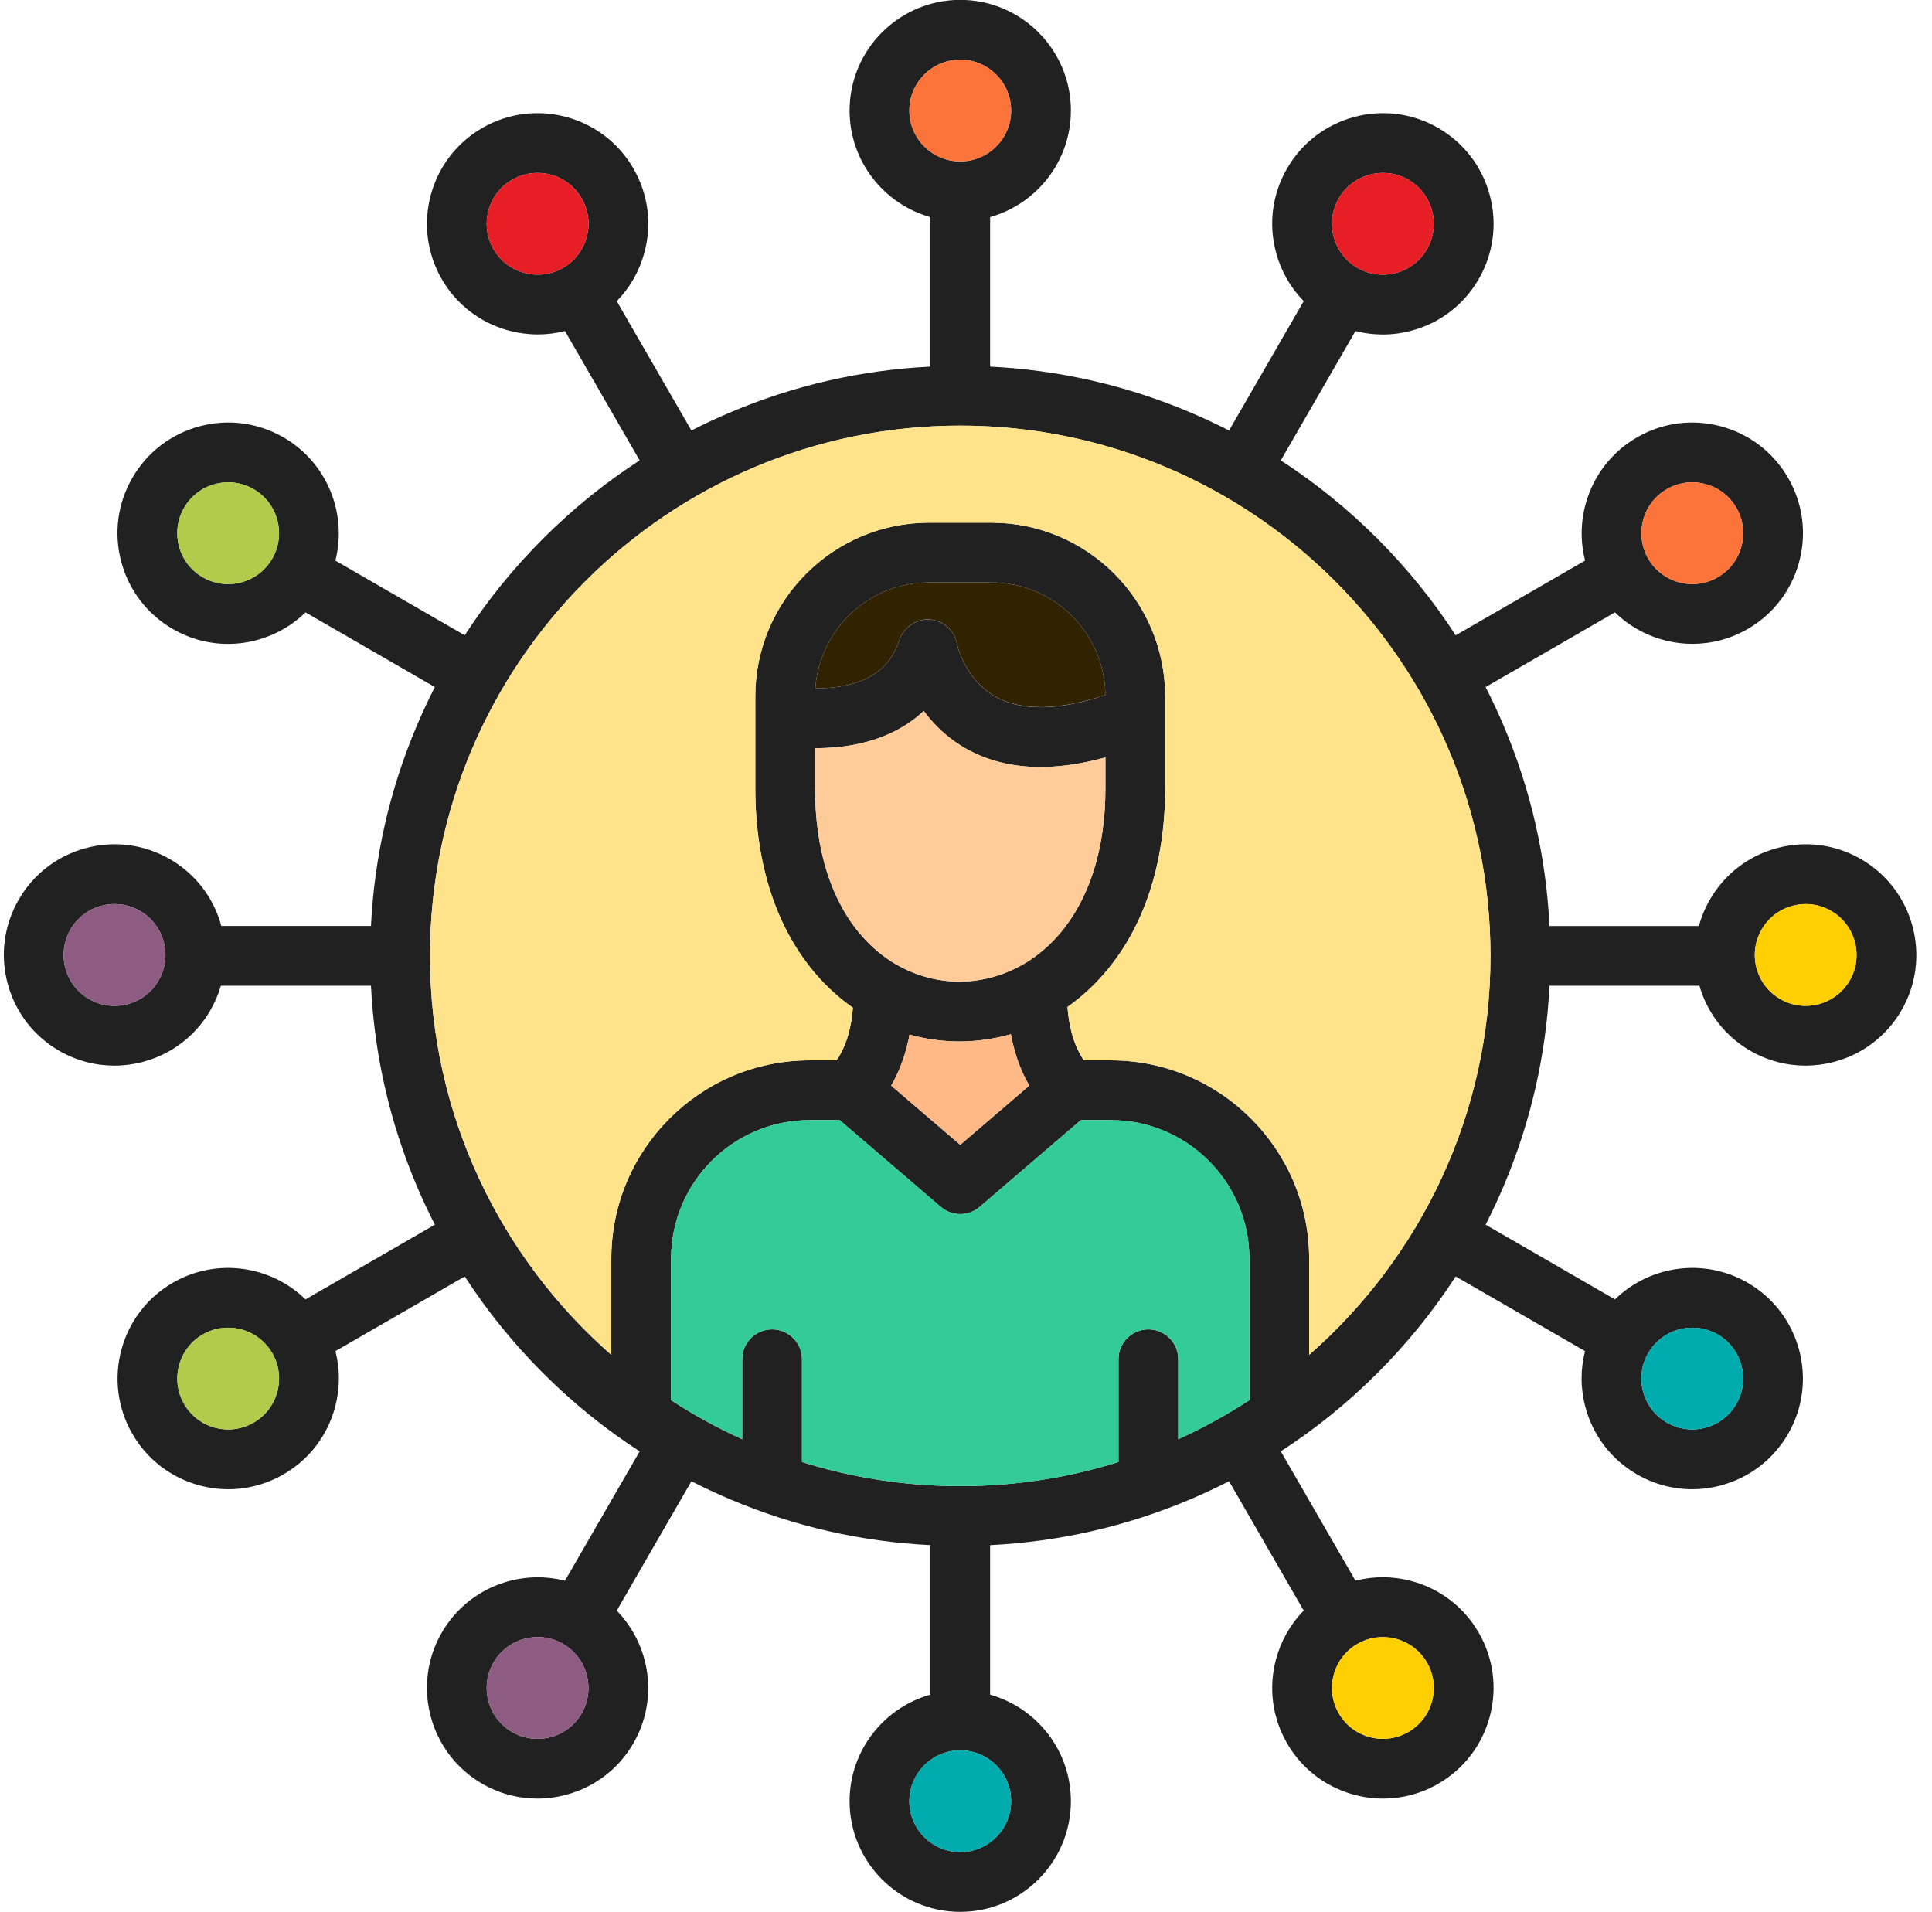 <?xml version="1.0" encoding="UTF-8"?>
<!DOCTYPE svg PUBLIC '-//W3C//DTD SVG 1.0//EN'
          'http://www.w3.org/TR/2001/REC-SVG-20010904/DTD/svg10.dtd'>
<svg height="368.5" preserveAspectRatio="xMidYMid meet" version="1.0" viewBox="61.2 62.5 372.4 368.5" width="372.4" xmlns="http://www.w3.org/2000/svg" xmlns:xlink="http://www.w3.org/1999/xlink" zoomAndPan="magnify"
><g
  ><g
    ><path clip-rule="evenodd" d="M387.431,186.596c-5.512,0-10.916-2.136-14.942-6.067 l-24.934,14.396c1.261,2.464,2.435,4.98,3.52,7.545c5.187,12.264,8.138,25.192,8.797,38.509h28.791 c0.479-1.755,1.189-3.46,2.123-5.078c2.848-4.934,7.447-8.463,12.95-9.938c5.504-1.474,11.251-0.717,16.185,2.131 c10.185,5.88,13.686,18.95,7.806,29.134c-3.946,6.835-11.131,10.66-18.507,10.66c-3.616,0-7.277-0.919-10.628-2.853 c-4.81-2.776-8.284-7.217-9.821-12.537h-28.899c-0.659,13.317-3.61,26.246-8.797,38.509c-1.085,2.566-2.259,5.082-3.52,7.546 l24.934,14.396c6.668-6.51,17.113-8.097,25.57-3.214c10.185,5.88,13.687,18.95,7.807,29.135l-4.989-2.88l4.989,2.88 c-2.849,4.934-7.448,8.463-12.951,9.937c-1.837,0.492-3.702,0.736-5.555,0.736c-3.696,0-7.343-0.97-10.629-2.867 c-4.934-2.848-8.463-7.448-9.937-12.95c-0.964-3.595-0.975-7.295-0.072-10.804l-24.931-14.394 c-4.333,6.687-9.374,12.914-15.087,18.627c-5.713,5.713-11.94,10.754-18.626,15.086l14.394,24.93 c3.509-0.903,7.209-0.892,10.804,0.071c5.503,1.475,10.102,5.004,12.951,9.938c2.849,4.934,3.605,10.681,2.131,16.184 c-1.475,5.503-5.004,10.102-9.938,12.951c-3.35,1.934-7.012,2.853-10.628,2.853c-7.377,0-14.561-3.825-18.507-10.66 c-2.849-4.934-3.605-10.681-2.131-16.184c0.964-3.596,2.805-6.805,5.341-9.393l-14.392-24.927c-2.464,1.261-4.98,2.435-7.546,3.52 c-12.264,5.187-25.192,8.138-38.509,8.797v28.815c8.971,2.519,15.568,10.772,15.568,20.537c0,11.761-9.568,21.328-21.328,21.328 c-11.76,0-21.328-9.568-21.328-21.328c0-9.765,6.597-18.018,15.568-20.537v-28.815c-13.317-0.659-26.246-3.61-38.509-8.797 c-2.565-1.085-5.081-2.259-7.545-3.52l-14.396,24.934c6.51,6.667,8.096,17.113,3.214,25.57 c-3.946,6.834-11.131,10.66-18.507,10.66c-3.616,0-7.277-0.919-10.628-2.853c-10.185-5.88-13.687-18.95-7.807-29.135 c4.883-8.457,14.723-12.305,23.751-10.001l14.397-24.937c-6.687-4.333-12.914-9.374-18.627-15.087 c-5.713-5.713-10.754-11.94-15.086-18.626l-24.93,14.393c0.903,3.509,0.892,7.209-0.071,10.804 c-1.475,5.503-5.004,10.102-9.938,12.95c-3.286,1.897-6.934,2.867-10.629,2.867c-1.852,0-3.717-0.244-5.554-0.736 c-5.503-1.474-10.102-5.003-12.951-9.937c-5.88-10.185-2.378-23.255,7.807-29.135c8.457-4.882,18.903-3.296,25.57,3.214 l24.934-14.396c-1.261-2.464-2.436-4.98-3.521-7.546c-5.187-12.264-8.138-25.192-8.797-38.509h-28.932 c-0.476,1.633-1.151,3.219-2.024,4.73c-3.946,6.835-11.13,10.66-18.507,10.66c-3.616,0-7.277-0.919-10.628-2.853 c-4.934-2.848-8.463-7.448-9.937-12.951c-1.475-5.503-0.718-11.25,2.13-16.184c2.848-4.934,7.448-8.463,12.951-9.938 c5.503-1.475,11.25-0.718,16.184,2.131c4.914,2.837,8.434,7.411,9.919,12.885h28.843c0.659-13.317,3.61-26.246,8.797-38.509 c1.085-2.566,2.259-5.082,3.52-7.546l-24.928-14.391c-2.587,2.536-5.797,4.377-9.393,5.34c-1.837,0.492-3.702,0.736-5.555,0.736 c-3.696,0-7.343-0.969-10.629-2.866c-4.934-2.848-8.463-7.448-9.938-12.951c-1.474-5.503-0.718-11.25,2.131-16.184l4.989,2.88 l-4.989-2.88c2.849-4.934,7.448-8.463,12.951-9.938c5.503-1.475,11.25-0.718,16.184,2.131 c8.457,4.882,12.306,14.722,10.002,23.751l24.938,14.397c4.333-6.686,9.374-12.914,15.086-18.626 c5.713-5.713,11.94-10.754,18.627-15.087L170.102,126.3c-1.732,0.442-3.494,0.657-5.245,0.657c-7.377,0-14.56-3.825-18.507-10.66 c-5.88-10.185-2.378-23.254,7.807-29.135c10.184-5.88,23.254-2.378,29.135,7.807c2.848,4.934,3.605,10.681,2.131,16.184 c-0.964,3.596-2.805,6.805-5.341,9.393l14.392,24.927c2.464-1.261,4.98-2.435,7.546-3.52c12.264-5.187,25.192-8.138,38.509-8.797 v-28.815c-8.971-2.519-15.568-10.772-15.568-20.537c0-11.761,9.568-21.328,21.328-21.328c11.761,0,21.328,9.568,21.328,21.328 c0,9.766-6.597,18.018-15.568,20.537v28.815c13.317,0.659,26.246,3.61,38.509,8.797c2.566,1.085,5.082,2.259,7.546,3.52 l14.392-24.927c-2.537-2.588-4.377-5.798-5.341-9.393c-1.474-5.503-0.718-11.25,2.131-16.184 c5.88-10.185,18.95-13.687,29.135-7.807c4.934,2.849,8.463,7.448,9.938,12.951c1.474,5.503,0.718,11.25-2.131,16.184 c-2.849,4.934-7.448,8.463-12.951,9.938c-1.837,0.492-3.702,0.736-5.555,0.736c-1.772,0-3.534-0.223-5.249-0.664l-14.393,24.93 c6.687,4.333,12.914,9.374,18.626,15.087c5.713,5.713,10.754,11.941,15.087,18.627l24.938-14.398 c-2.304-9.029,1.545-18.869,10.001-23.751c4.934-2.849,10.681-3.605,16.184-2.131c5.503,1.475,10.102,5.004,12.951,9.938 c2.849,4.934,3.605,10.681,2.131,16.184c-1.475,5.503-5.004,10.102-9.937,12.951C394.709,185.677,391.047,186.596,387.431,186.596 L387.431,186.596z M261.766,210.335l-0.352-0.002l-0.019,0c-5.111-0.052-9.7-1.184-13.74-3.399 c-3.714-2.037-6.43-4.727-8.402-7.412l-0.037,0.035l-0.001,0l-0.037,0.035l-0.001,0.001l-0.037,0.035l0,0.001l-0.037,0.034 l-0.001,0.001l-0.037,0.035l-0.001,0.001l-0.037,0.034l-0.001,0.001l-0.037,0.034l-0.001,0l-0.038,0.034l0,0.001l-0.038,0.034l0,0 l-0.038,0.034l-0.001,0.001l-0.038,0.034l-0.001,0.001l-0.038,0.034l-0.001,0l-0.038,0.034l0,0l-0.038,0.034l0,0l-0.038,0.034 l-0.001,0.001l-0.038,0.033l-0.001,0.001l-0.038,0.034l-0.001,0.001l-0.038,0.033l-0.001,0.001l-0.038,0.033l-0.001,0 l-0.039,0.033l0,0l-0.039,0.033l0,0l-0.039,0.033l0,0.001l-0.039,0.033l0,0l-0.039,0.033l0,0l-0.039,0.033l-0.001,0.001 l-0.039,0.033l-0.001,0l-0.039,0.033l-0.001,0.001l-0.039,0.033l0,0.001l-0.039,0.033l-0.001,0l-0.039,0.033l-0.001,0.001 l-0.04,0.032l0,0l-0.04,0.032l-0.001,0.001l-0.04,0.032l-0.001,0.001l-0.04,0.032l-0.001,0l-0.04,0.032l0,0l-0.04,0.032l0,0.001 l-0.04,0.032l0,0l-0.04,0.032l-0.001,0l-0.04,0.032l0,0l-0.041,0.032l0,0.001l-0.04,0.031l-0.001,0.001l-0.04,0.031l-0.001,0.001 l-0.04,0.031l0,0.001l-0.041,0.031L237.523,201l-0.041,0.031l0,0l-0.041,0.031l0,0.001l-0.041,0.031l0,0.001l-0.041,0.031 l-0.001,0.001l-0.041,0.031l-0.001,0.001l-0.041,0.031l-0.001,0l-0.083,0.062l-0.001,0.001l-0.125,0.093l-0.001,0.001l-0.042,0.03 l0,0.001l-0.341,0.244c-3.216,2.264-7.096,3.792-11.532,4.543c-0.808,0.137-1.604,0.242-2.38,0.323l-0.111,0.011 c-0.184,0.018-0.368,0.036-0.55,0.051L222,206.558c-0.763,0.064-1.503,0.103-2.215,0.124l-0.102,0.003 c-0.473,0.013-0.933,0.017-1.379,0.014v7.725c0,11.911,3.131,21.77,9.055,28.509c1.954,2.224,4.172,4.054,6.576,5.457 c0.107,0.052,0.212,0.107,0.317,0.166c7.513,4.232,16.502,4.184,24.046-0.127c0.114-0.065,0.23-0.126,0.347-0.183 c2.359-1.401,4.54-3.209,6.473-5.393c5.99-6.767,9.156-16.597,9.156-28.43v-5.936c-1.637,0.452-3.236,0.821-4.796,1.107 l-0.028,0.005c-1.869,0.342-3.682,0.564-5.439,0.667l-0.012,0.001C263.244,210.312,262.499,210.335,261.766,210.335 L261.766,210.335z M206.784,200.434v-3.692c0-18.469,15.025-33.494,33.494-33.494l12.02,0c18.469,0,33.494,15.025,33.494,33.494 v3.648l0,0.045v13.99c0,14.688-4.166,27.159-12.049,36.065c-2.067,2.335-4.339,4.372-6.774,6.091 c0.211,3.15,0.97,7.088,3.156,10.295h5.171c21.09,0,38.249,17.158,38.249,38.248v18.51c21.408-18.747,34.949-46.268,34.949-76.893 c0-56.356-45.849-102.205-102.206-102.205c-56.356,0-102.205,45.849-102.205,102.205c0,30.625,13.541,58.145,34.949,76.893v-18.51 c0-21.09,17.159-38.249,38.249-38.249h5.17c2.154-3.161,2.921-7.033,3.145-10.143c-2.484-1.739-4.796-3.809-6.89-6.193 c-7.799-8.873-11.921-21.361-11.921-36.115V200.434L206.784,200.434L206.784,200.434z M274.27,196.435 c-0.165-11.976-9.958-21.668-21.972-21.668h-12.021c-11.589,0-21.112,9.019-21.919,20.406h0.005l0.14,0.001h0.062l0.204,0h0.028 c1.429-0.009,3.046-0.117,4.7-0.417v0l0.272-0.051v0l0.268-0.053v0l0.265-0.056v0l0.262-0.059v0l0.259-0.061v0l0.256-0.064v0 l0.252-0.067v0l0.249-0.07v0l0.246-0.072v0l0.243-0.075v0l0.24-0.078v0l0.236-0.081v0l0.233-0.083v0l0.23-0.086v0l0.227-0.088v0 c0.15-0.06,0.298-0.122,0.444-0.186v0l0.217-0.097v0l0.214-0.1v0c0.071-0.034,0.141-0.068,0.211-0.102v0l0.208-0.105v0 c0.137-0.071,0.273-0.144,0.406-0.219v0c0.067-0.037,0.133-0.075,0.198-0.113v0c0.131-0.077,0.26-0.155,0.387-0.235v0 c0.127-0.08,0.251-0.162,0.374-0.247v0c0.061-0.042,0.123-0.084,0.183-0.127v0l0.179-0.13v0c0.118-0.088,0.235-0.177,0.349-0.269 v0c0.057-0.046,0.114-0.092,0.17-0.139v0c0.112-0.093,0.223-0.188,0.331-0.286v0l0.16-0.147v0 c0.159-0.148,0.314-0.302,0.463-0.458v0l0.149-0.158v0c0.147-0.16,0.289-0.324,0.427-0.492v0l0.136-0.169v0 c0.089-0.114,0.177-0.23,0.263-0.348v0c0.086-0.118,0.169-0.238,0.251-0.36v0c0.163-0.243,0.318-0.495,0.465-0.754l0.109-0.195v0 l0.106-0.198v0l0.103-0.201v0l0.1-0.204v0l0.097-0.207v0c0.032-0.069,0.063-0.139,0.094-0.21v0l0.091-0.213v0l0.088-0.215v0 l0.085-0.219v0l0.082-0.221v-0.001l0.079-0.224v0l0.076-0.227v0l0.04-0.117v0l0.042-0.116v0l0.044-0.115v0l0.046-0.114v0 l0.049-0.112v0l0.051-0.111v0l0.053-0.11v0l0.055-0.108v0l0.057-0.107v0l0.059-0.105v0l0.062-0.104v0l0.063-0.102v0l0.065-0.101 l0,0l0.067-0.1l0.069-0.098h0l0.071-0.096h0l0.073-0.095l0,0l0.075-0.093h0l0.076-0.091h0c0.782-0.843,1.959-1.623,3.085-1.884 h0.001l0.116-0.026h0.001l0.117-0.024h0.001l0.117-0.021h0.001l0.118-0.018h0.001l0.118-0.016h0.001l0.119-0.013h0.001l0.12-0.011 h0.001l0.121-0.008h0.001l0.121-0.006h0.001l0.122-0.003h0l0.122,0h0.001c0.123,0.001,0.246,0.006,0.37,0.015v0l0.123,0.01v0 l0.122,0.013l0,0c0.081,0.009,0.162,0.02,0.243,0.033l0,0c0.081,0.013,0.16,0.027,0.239,0.043l0,0 c0.119,0.024,0.236,0.051,0.353,0.082l0,0l0.115,0.032l0,0c0.077,0.022,0.152,0.046,0.228,0.071l0.001,0 c0.264,0.088,0.519,0.194,0.764,0.318l0.001,0.001c0.07,0.035,0.139,0.071,0.207,0.109l0.001,0.001 c0.102,0.057,0.203,0.117,0.301,0.179l0.001,0.001c0.066,0.042,0.13,0.085,0.194,0.129l0.001,0.001 c0.16,0.111,0.313,0.231,0.46,0.358l0.087,0.076l0.001,0.001l0.085,0.078l0.001,0.001l0.084,0.08l0.001,0.001 c0.139,0.135,0.271,0.278,0.396,0.428l0.073,0.089l0,0.001c0.073,0.091,0.143,0.184,0.21,0.279l0.001,0.001 c0.269,0.383,0.492,0.802,0.661,1.25l0,0.001l0.041,0.111l0,0.001l0.039,0.113l0,0.001l0.036,0.114l0,0.001l0.034,0.115l0,0.002 c0.055,0.194,0.1,0.393,0.135,0.596c0.008,0.036,0.025,0.11,0.052,0.217l0.001,0.004c0.326,1.266,2.089,7.088,7.589,10.039 c0.35,0.188,0.71,0.361,1.081,0.521l0.025,0.011c0.652,0.279,1.337,0.516,2.053,0.709l0.016,0.004 c0.201,0.054,0.405,0.105,0.611,0.152l0.012,0.003c0.421,0.096,0.852,0.179,1.293,0.247l0.016,0.003 c0.099,0.015,0.198,0.03,0.297,0.044l0.058,0.008l0.288,0.037l0.036,0.004l0.283,0.032l0.064,0.007 c0.222,0.023,0.447,0.042,0.674,0.058l0.018,0.001c0.342,0.024,0.688,0.04,1.04,0.049l0.039,0.001l0.309,0.005l0.059,0.001 l0.317,0.001l0.035,0l0.35-0.004h0.011c0.247-0.005,0.496-0.013,0.747-0.024l0.004,0l0.381-0.02l0.007,0l0.364-0.024l0.052-0.004 l0.334-0.027l0.044-0.004l0.353-0.033l0.026-0.003l0.367-0.038l0.031-0.003l0.385-0.045l0.003,0 c0.398-0.049,0.801-0.106,1.209-0.171l0.035-0.006l0.379-0.063l0.024-0.004l0.367-0.065l0.067-0.012l0.35-0.066l0.061-0.012 c0.552-0.107,1.112-0.228,1.681-0.362l0.024-0.006l0.387-0.093l0.092-0.023l0.349-0.088l0.056-0.015l0.412-0.108l0.002,0 c0.443-0.118,0.891-0.244,1.344-0.379l0.02-0.006C272.909,196.883,273.585,196.667,274.27,196.435L274.27,196.435L274.27,196.435z M241.853,262.97c-1.813-0.216-3.595-0.569-5.335-1.055c-0.595,3.169-1.668,6.599-3.536,9.832l13.306,11.412l13.306-11.411 c-1.882-3.256-2.957-6.713-3.55-9.909c-1.848,0.53-3.743,0.911-5.671,1.138C247.54,263.318,244.682,263.316,241.853,262.97 L241.853,262.97z M235.804,183.746L235.804,183.746L235.804,183.746L235.804,183.746z M302.025,332.371v-27.248 c0-14.738-11.991-26.728-26.728-26.728l-5.756,0l-19.502,16.725c-1.078,0.925-2.414,1.388-3.75,1.388 c-1.335,0-2.671-0.463-3.749-1.388l-19.502-16.725h-5.757c-14.738,0-26.729,11.99-26.729,26.729v27.248 c4.354,2.844,8.935,5.368,13.713,7.531v-15.419c0-3.181,2.579-5.76,5.76-5.76c3.181,0,5.76,2.579,5.76,5.76v19.813 c9.637,3.02,19.884,4.65,30.504,4.65c10.62,0,20.867-1.63,30.504-4.65v-19.812c0-3.181,2.579-5.76,5.76-5.76 c3.181,0,5.76,2.579,5.76,5.76v15.419C293.09,337.739,297.671,335.215,302.025,332.371L302.025,332.371z M387.411,318.401 c-3.392,0-6.696,1.759-8.511,4.902h0c-1.31,2.269-1.658,4.912-0.979,7.442c0.677,2.531,2.301,4.646,4.57,5.955 c2.269,1.31,4.912,1.658,7.443,0.98c2.53-0.677,4.645-2.301,5.955-4.57c2.704-4.684,1.094-10.694-3.59-13.398 C390.758,318.824,389.074,318.401,387.411,318.401L387.411,318.401z M409.271,236.754c-0.852,0-1.71,0.112-2.555,0.339 c-2.531,0.678-4.646,2.3-5.955,4.57c-1.31,2.269-1.658,4.912-0.98,7.443c0.677,2.53,2.301,4.646,4.57,5.955 c4.684,2.704,10.694,1.094,13.398-3.59l4.989,2.88l-4.989-2.88c2.704-4.683,1.094-10.694-3.59-13.398 C412.649,237.2,410.971,236.754,409.271,236.754L409.271,236.754z M83.294,236.754c-0.852,0-1.71,0.112-2.555,0.339 c-2.531,0.678-4.646,2.3-5.955,4.57c-1.31,2.269-1.658,4.912-0.98,7.442c0.678,2.531,2.3,4.646,4.57,5.956 c4.683,2.704,10.694,1.094,13.398-3.59l4.988,2.88l-4.988-2.88c1.31-2.269,1.658-4.912,0.98-7.442 c-0.678-2.531-2.301-4.646-4.57-5.956C86.671,237.2,84.993,236.754,83.294,236.754L83.294,236.754z M332.66,396.341l2.88,4.988 L332.66,396.341c2.269-1.31,3.892-3.425,4.57-5.956c0.677-2.53,0.329-5.174-0.98-7.443c-2.703-4.681-8.709-6.293-13.392-3.594 l-0.006,0.003l-0.001,0l-0.042,0.024c-2.247,1.311-3.855,3.417-4.528,5.931c-0.678,2.531-0.33,5.174,0.979,7.443 C321.966,397.434,327.976,399.045,332.66,396.341L332.66,396.341z M246.288,399.867c-5.408,0-9.808,4.4-9.808,9.808 s4.4,9.808,9.808,9.808c5.408,0,9.808-4.4,9.808-9.808S251.696,399.867,246.288,399.867L246.288,399.867z M159.916,396.341 c4.683,2.704,10.694,1.093,13.398-3.59c2.704-4.684,1.094-10.694-3.59-13.398c-4.683-2.704-10.694-1.094-13.398,3.59 C153.622,387.626,155.233,393.636,159.916,396.341L159.916,396.341z M96.687,333.112c1.31,2.269,3.425,3.892,5.955,4.57 c2.531,0.679,5.174,0.331,7.443-0.98c2.269-1.31,3.892-3.425,4.57-5.955c0.678-2.53,0.33-5.173-0.98-7.443l0,0 c-2.704-4.684-8.715-6.294-13.398-3.59C95.594,322.417,93.983,328.428,96.687,333.112L96.687,333.112z M105.197,155.46 c-0.852,0-1.709,0.112-2.554,0.338c-2.531,0.678-4.646,2.301-5.956,4.57c-1.31,2.269-1.658,4.912-0.979,7.442 c0.678,2.531,2.3,4.646,4.57,5.955c2.269,1.31,4.912,1.658,7.442,0.98c2.531-0.678,4.646-2.3,5.956-4.57 c2.704-4.683,1.094-10.694-3.59-13.398C108.574,155.906,106.897,155.46,105.197,155.46L105.197,155.46z M164.804,95.827 c-1.663,0-3.347,0.423-4.887,1.312c-4.684,2.705-6.295,8.715-3.59,13.398c2.705,4.684,8.715,6.294,13.398,3.59 c2.269-1.31,3.892-3.425,4.57-5.956c0.678-2.53,0.33-5.174-0.98-7.442C171.501,97.586,168.196,95.827,164.804,95.827 L164.804,95.827z M246.288,73.996c-5.408,0-9.808,4.4-9.808,9.808c0,5.408,4.4,9.808,9.808,9.808c5.408,0,9.808-4.4,9.808-9.808 C256.096,78.396,251.696,73.996,246.288,73.996L246.288,73.996z M327.772,95.827c-3.392,0-6.696,1.759-8.511,4.902 c-1.31,2.269-1.658,4.912-0.979,7.442c0.677,2.529,2.298,4.642,4.564,5.953l0.006,0.003h0l0.007,0.004 c2.267,1.307,4.908,1.653,7.436,0.976c2.53-0.678,4.645-2.3,5.955-4.57c1.31-2.269,1.658-4.912,0.98-7.442 c-0.678-2.531-2.301-4.646-4.57-5.956C331.119,96.25,329.435,95.827,327.772,95.827L327.772,95.827z M387.379,155.46 c-1.7,0-3.377,0.446-4.889,1.318c-4.683,2.704-6.294,8.715-3.59,13.398c2.705,4.683,8.714,6.294,13.399,3.59 c2.269-1.31,3.892-3.424,4.57-5.955c0.678-2.53,0.329-5.174-0.98-7.442c-1.31-2.269-3.425-3.892-5.955-4.57 C389.089,155.572,388.231,155.46,387.379,155.46z" fill="#212121" fill-rule="evenodd"
    /></g
    ><g
    ><path clip-rule="evenodd" d="M234.116,187.032L234.116,187.032L234.116,187.032z M234.371,186.376L234.371,186.376L234.371,186.376z M238.732,182.04L238.732,182.04L238.732,182.04z M238.849,182.014 L238.849,182.014L238.849,182.014z M238.967,181.991L238.967,181.991L238.967,181.991z M239.085,181.97L239.085,181.97 L239.085,181.97z M239.204,181.952L239.204,181.952L239.204,181.952z M239.324,181.936L239.324,181.936L239.324,181.936z M239.444,181.922L239.444,181.922L239.444,181.922z M239.565,181.912L239.565,181.912L239.565,181.912z M239.686,181.903 L239.686,181.903L239.686,181.903z M239.808,181.898L239.808,181.898L239.808,181.898z M240.052,181.895L240.052,181.895 L240.052,181.895z M241.849,182.196L241.849,182.196L241.849,182.196z M242.614,182.514L242.614,182.514L242.614,182.514z M242.822,182.624L242.822,182.624L242.822,182.624z M243.124,182.804L243.124,182.804L243.124,182.804z M243.318,182.934 L243.318,182.934L243.318,182.934z M243.866,183.369L243.866,183.369L243.866,183.369z M243.952,183.447L243.952,183.447 L243.952,183.447z M244.036,183.528L244.036,183.528L244.036,183.528z M244.505,184.046L244.505,184.046L244.505,184.046z M244.716,184.327L244.716,184.327L244.716,184.327z M245.377,185.578L245.377,185.578L245.377,185.578z M245.418,185.691 L245.418,185.691L245.418,185.691z M245.457,185.805L245.457,185.805L245.457,185.805z M245.494,185.92L245.494,185.92 L245.494,185.92z M245.528,186.037L245.528,186.037L245.528,186.037z M270.879,197.465L270.879,197.465L270.879,197.465z M274.27,196.435c-0.165-11.976-9.958-21.668-21.972-21.668h-12.021c-11.589,0-21.112,9.019-21.919,20.406h0.005l0.14,0.001h0.062 l0.204,0h0.028c1.429-0.009,3.046-0.117,4.7-0.418l0.272-0.051l0.268-0.054l0.265-0.056l0.262-0.059l0.259-0.062l0.256-0.064 l0.252-0.067l0.249-0.07l0.246-0.073l0.243-0.075l0.24-0.078l0.236-0.081l0.233-0.083l0.23-0.086l0.227-0.089l0.444-0.186 l0.217-0.097l0.214-0.1l0.211-0.103l0.208-0.105l0.406-0.219l0.198-0.114l0.387-0.236l0.374-0.247l0.183-0.128l0.179-0.13 c0.118-0.088,0.235-0.177,0.349-0.269l0.17-0.139c0.112-0.093,0.223-0.188,0.331-0.286l0.16-0.147 c0.159-0.148,0.314-0.302,0.463-0.459l0.149-0.159c0.147-0.16,0.289-0.324,0.427-0.493l0.136-0.17l0.263-0.348l0.251-0.36 c0.163-0.243,0.318-0.495,0.465-0.754l0.109-0.196l0.106-0.198l0.103-0.202l0.1-0.204l0.097-0.207l0.094-0.21l0.091-0.213 l0.088-0.216l0.085-0.219l0.082-0.222l0.079-0.225l0.076-0.228l0.04-0.118l0.042-0.117l0.044-0.115l0.046-0.114l0.049-0.113 l0.051-0.111l0.053-0.11l0.055-0.108l0.057-0.107l0.059-0.105l0.062-0.104l0.063-0.103l0.066-0.101l0.067-0.1l0.069-0.098 l0.071-0.096l0.073-0.095l0.075-0.093l0.077-0.091c0.782-0.843,1.959-1.623,3.087-1.884l0.117-0.026l0.118-0.024l0.118-0.021 l0.119-0.018l0.12-0.016l0.12-0.013l0.121-0.011l0.121-0.008l0.122-0.006l0.122-0.003l0.123,0c0.123,0.001,0.246,0.006,0.37,0.016 l0.123,0.01l0.123,0.013l0.243,0.033l0.24,0.043c0.119,0.024,0.236,0.051,0.353,0.083l0.116,0.032l0.229,0.071 c0.264,0.088,0.519,0.194,0.765,0.318l0.208,0.11c0.102,0.057,0.203,0.117,0.302,0.18l0.195,0.13 c0.16,0.111,0.313,0.231,0.46,0.358l0.087,0.077l0.086,0.079l0.084,0.081c0.139,0.135,0.271,0.278,0.396,0.428l0.074,0.09 c0.073,0.091,0.143,0.184,0.21,0.281c0.269,0.383,0.492,0.802,0.661,1.251l0.041,0.113l0.039,0.114l0.037,0.115l0.034,0.117 c0.055,0.194,0.1,0.393,0.135,0.596l0.052,0.217l0.001,0.004c0.326,1.266,2.089,7.088,7.589,10.039 c0.35,0.188,0.71,0.361,1.081,0.521l0.025,0.011c0.652,0.279,1.337,0.516,2.053,0.709l0.016,0.004 c0.201,0.054,0.405,0.105,0.611,0.152l0.012,0.003c0.421,0.096,0.852,0.179,1.293,0.247l0.016,0.003l0.297,0.044l0.058,0.008 l0.288,0.037l0.036,0.004l0.283,0.032l0.064,0.007c0.222,0.023,0.447,0.042,0.674,0.058l0.018,0.001 c0.342,0.024,0.688,0.04,1.04,0.049l0.039,0.001l0.309,0.005l0.059,0.001l0.317,0.001l0.035,0l0.35-0.004h0.011 c0.247-0.005,0.496-0.013,0.747-0.024l0.004,0l0.381-0.02l0.007,0l0.364-0.024l0.052-0.004l0.334-0.027l0.044-0.004l0.353-0.033 l0.026-0.003l0.367-0.038l0.031-0.003l0.387-0.045c0.398-0.049,0.801-0.106,1.209-0.171l0.035-0.006l0.379-0.063l0.024-0.004 l0.367-0.065l0.067-0.012l0.35-0.066l0.061-0.012c0.552-0.107,1.112-0.228,1.681-0.362l0.024-0.006l0.387-0.093l0.092-0.023 l0.349-0.088l0.056-0.015l0.414-0.108c0.443-0.118,0.891-0.244,1.344-0.379l0.02-0.006 C272.909,196.883,273.585,196.667,274.27,196.435z" fill="#312200" fill-rule="evenodd"
    /></g
    ><g
    ><path clip-rule="evenodd" d="M239.216,199.557L239.216,199.557L239.216,199.557z M239.179,199.592L239.179,199.592L239.179,199.592z M239.141,199.627L239.141,199.627L239.141,199.627z M239.104,199.662 L239.104,199.662L239.104,199.662z M239.066,199.697L239.066,199.697L239.066,199.697z M239.028,199.732L239.028,199.732 L239.028,199.732z M238.989,199.767L238.989,199.767L238.989,199.767z M238.952,199.802L238.952,199.802L238.952,199.802z M238.914,199.836L238.914,199.836L238.914,199.836z M238.876,199.871L238.876,199.871L238.876,199.871z M238.837,199.905 L238.837,199.905L238.837,199.905z M238.798,199.94L238.798,199.94L238.798,199.94z M238.683,200.043L238.683,200.043 L238.683,200.043z M238.644,200.077L238.644,200.077L238.644,200.077z M238.605,200.111L238.605,200.111L238.605,200.111z M238.567,200.145L238.567,200.145L238.567,200.145z M238.527,200.179L238.527,200.179L238.527,200.179z M238.449,200.246 L238.449,200.246L238.449,200.246z M238.41,200.28L238.41,200.28L238.41,200.28z M238.292,200.38L238.292,200.38L238.292,200.38z M238.251,200.414L238.251,200.414L238.251,200.414z M238.212,200.447L238.212,200.447L238.212,200.447z M238.172,200.48 L238.172,200.48L238.172,200.48z M238.132,200.513L238.132,200.513L238.132,200.513z M238.093,200.546L238.093,200.546 L238.093,200.546z M238.052,200.579L238.052,200.579L238.052,200.579z M238.012,200.611L238.012,200.611L238.012,200.611z M237.972,200.644L237.972,200.644L237.972,200.644z M237.931,200.677L237.931,200.677L237.931,200.677z M237.851,200.742 L237.851,200.742L237.851,200.742z M237.769,200.807L237.769,200.807L237.769,200.807z M237.688,200.871L237.688,200.871 L237.688,200.871z M237.647,200.903L237.647,200.903L237.647,200.903z M237.606,200.935L237.606,200.935L237.606,200.935z M237.565,200.967L237.565,200.967L237.565,200.967z M237.524,200.999L237.524,200.999L237.524,200.999z M237.441,201.062 L237.441,201.062L237.441,201.062z M237.4,201.094L237.4,201.094L237.4,201.094z M237.358,201.126L237.358,201.126L237.358,201.126 z M237.317,201.157L237.317,201.157L237.317,201.157z M237.275,201.189L237.275,201.189L237.275,201.189z M237.191,201.251 L237.191,201.251L237.191,201.251z M237.065,201.344L237.065,201.344L237.065,201.344z M237.023,201.375L237.023,201.375 L237.023,201.375z M261.395,210.333c-5.111-0.052-9.7-1.184-13.74-3.399c-3.714-2.037-6.43-4.727-8.402-7.412l-0.037,0.035 l-0.038,0.036l-0.037,0.035l-0.038,0.035l-0.038,0.035l-0.038,0.035l-0.038,0.035l-0.038,0.035l-0.038,0.035l-0.038,0.035 l-0.038,0.035l-0.039,0.034l-0.038,0.034l-0.038,0.034l-0.039,0.034l-0.039,0.034l-0.039,0.034l-0.039,0.034l-0.039,0.034 l-0.039,0.034l-0.039,0.034l-0.039,0.034l-0.039,0.033l-0.039,0.033l-0.04,0.033l-0.04,0.033l-0.04,0.033l-0.04,0.033l-0.04,0.033 l-0.04,0.033l-0.04,0.033l-0.04,0.033l-0.04,0.033l-0.04,0.033l-0.04,0.033l-0.04,0.033l-0.041,0.032l-0.041,0.032l-0.04,0.032 l-0.041,0.032l-0.041,0.032l-0.041,0.032l-0.041,0.032L237.523,201l-0.041,0.032l-0.041,0.032l-0.041,0.032l-0.042,0.031 l-0.042,0.032l-0.042,0.031l-0.084,0.062l-0.126,0.093l-0.042,0.031l-0.341,0.244c-3.216,2.264-7.096,3.792-11.532,4.543 c-0.808,0.137-1.604,0.242-2.38,0.323l-0.111,0.011l-0.55,0.051L222,206.558c-0.763,0.064-1.503,0.103-2.215,0.124l-0.102,0.003 c-0.473,0.013-0.933,0.017-1.379,0.014v7.725c0,11.911,3.131,21.77,9.055,28.509c1.954,2.224,4.172,4.054,6.576,5.457 c0.107,0.052,0.212,0.107,0.317,0.166c7.513,4.232,16.502,4.184,24.046-0.127c0.114-0.065,0.23-0.126,0.347-0.183 c2.359-1.401,4.54-3.209,6.473-5.393c5.99-6.767,9.156-16.597,9.156-28.43v-5.936c-1.637,0.452-3.236,0.821-4.796,1.107 l-0.028,0.005c-1.869,0.342-3.682,0.564-5.439,0.667l-0.012,0.001c-0.755,0.044-1.499,0.067-2.233,0.067l-0.352-0.002 L261.395,210.333z" fill="#fc9" fill-rule="evenodd"
    /></g
    ><g
    ><path clip-rule="evenodd" d="M256.044,261.838c-1.848,0.53-3.743,0.911-5.671,1.138 c-2.833,0.342-5.691,0.34-8.52-0.007c-1.813-0.216-3.595-0.569-5.335-1.055c-0.595,3.169-1.668,6.599-3.536,9.832l13.306,11.412 l13.306-11.411C257.712,268.491,256.637,265.034,256.044,261.838z" fill="#ffb986" fill-rule="evenodd"
    /></g
    ><g
    ><path clip-rule="evenodd" d="M269.54,278.394l-19.502,16.725 c-1.078,0.925-2.414,1.388-3.75,1.388c-1.335,0-2.671-0.463-3.749-1.388l-19.502-16.725h-5.757 c-14.738,0-26.729,11.99-26.729,26.729v27.248c4.354,2.844,8.935,5.368,13.713,7.531v-15.419c0-3.181,2.579-5.76,5.76-5.76 c3.181,0,5.76,2.579,5.76,5.76v19.813c9.637,3.02,19.884,4.65,30.504,4.65c10.62,0,20.867-1.63,30.504-4.65v-19.812 c0-3.181,2.579-5.76,5.76-5.76c3.181,0,5.76,2.579,5.76,5.76v15.419c4.778-2.164,9.358-4.688,13.712-7.531v-27.248 c0-14.738-11.991-26.728-26.728-26.728L269.54,278.394z" fill="#3c9" fill-rule="evenodd"
    /></g
    ><g
    ><path clip-rule="evenodd" d="M399.781,249.105c0.677,2.53,2.301,4.646,4.57,5.955 c4.684,2.704,10.694,1.094,13.398-3.59c2.704-4.683,1.094-10.694-3.59-13.398c-1.511-0.872-3.188-1.318-4.888-1.318 c-0.852,0-1.71,0.112-2.555,0.339c-2.531,0.678-4.646,2.3-5.955,4.57C399.451,243.931,399.103,246.574,399.781,249.105z" fill="#ffcf01" fill-rule="evenodd"
    /></g
    ><g
    ><path clip-rule="evenodd" d="M378.9,170.176c2.705,4.683,8.714,6.294,13.399,3.59 c2.269-1.31,3.892-3.424,4.57-5.955c0.678-2.53,0.329-5.174-0.98-7.442c-1.31-2.269-3.425-3.892-5.955-4.57 c-0.845-0.227-1.702-0.338-2.554-0.338c-1.7,0-3.377,0.446-4.889,1.318C377.807,159.482,376.196,165.493,378.9,170.176z" fill="#fc743a" fill-rule="evenodd"
    /></g
    ><g
    ><path clip-rule="evenodd" d="M387.411,318.401c-3.392,0-6.696,1.759-8.511,4.902 c-1.31,2.269-1.658,4.912-0.979,7.442c0.677,2.531,2.301,4.646,4.57,5.955c2.269,1.31,4.912,1.658,7.443,0.98 c2.53-0.677,4.645-2.301,5.955-4.57c2.704-4.684,1.094-10.694-3.59-13.398C390.758,318.824,389.074,318.401,387.411,318.401z" fill="#00abad" fill-rule="evenodd"
    /></g
    ><g
    ><path clip-rule="evenodd" d="M114.656,330.746c0.678-2.53,0.33-5.173-0.98-7.443 c-2.704-4.684-8.715-6.294-13.398-3.59c-4.683,2.704-6.294,8.715-3.59,13.398c1.31,2.269,3.425,3.892,5.955,4.57 c2.531,0.679,5.174,0.331,7.443-0.98C112.355,335.392,113.977,333.276,114.656,330.746z" fill="#b2cb4b" fill-rule="evenodd"
    /></g
    ><g
    ><path clip-rule="evenodd" d="M78.374,255.06c4.683,2.704,10.694,1.094,13.398-3.59 c1.31-2.269,1.658-4.912,0.98-7.442c-0.678-2.531-2.301-4.646-4.57-5.956c-1.511-0.872-3.188-1.318-4.888-1.318 c-0.852,0-1.71,0.112-2.555,0.339c-2.531,0.678-4.646,2.3-5.955,4.57c-1.31,2.269-1.658,4.912-0.98,7.442 C74.482,251.635,76.104,253.751,78.374,255.06z" fill="#8e5c82" fill-rule="evenodd"
    /></g
    ><g
    ><path clip-rule="evenodd" d="M100.277,173.766c2.269,1.31,4.912,1.658,7.442,0.98 c2.531-0.678,4.646-2.3,5.956-4.57c2.704-4.683,1.094-10.694-3.59-13.398c-1.511-0.872-3.189-1.318-4.888-1.318 c-0.852,0-1.709,0.112-2.554,0.338c-2.531,0.678-4.646,2.301-5.956,4.57c-1.31,2.269-1.658,4.912-0.979,7.442 C96.386,170.341,98.008,172.456,100.277,173.766z" fill="#b2cb4b" fill-rule="evenodd"
    /></g
    ><g
    ><path clip-rule="evenodd" d="M156.326,110.537c2.705,4.684,8.715,6.294,13.398,3.59 c2.269-1.31,3.892-3.425,4.57-5.956c0.678-2.53,0.33-5.174-0.98-7.442c-1.814-3.143-5.119-4.902-8.511-4.902 c-1.663,0-3.347,0.423-4.887,1.312C155.233,99.844,153.622,105.854,156.326,110.537z" fill="#e71e26" fill-rule="evenodd"
    /></g
    ><g
    ><path clip-rule="evenodd" d="M236.48,83.804c0,5.408,4.4,9.808,9.808,9.808 c5.408,0,9.808-4.4,9.808-9.808c0-5.408-4.4-9.808-9.808-9.808C240.88,73.996,236.48,78.396,236.48,83.804z" fill="#fc743a" fill-rule="evenodd"
    /></g
    ><g
    ><path clip-rule="evenodd" d="M327.772,95.827c-3.392,0-6.696,1.759-8.511,4.902 c-1.31,2.269-1.658,4.912-0.979,7.442c0.677,2.529,2.298,4.642,4.564,5.953l0.006,0.003l0.007,0.004 c2.267,1.307,4.908,1.653,7.436,0.976c2.53-0.678,4.645-2.3,5.955-4.57c1.31-2.269,1.658-4.912,0.98-7.442 c-0.678-2.531-2.301-4.646-4.57-5.956C331.119,96.25,329.435,95.827,327.772,95.827z" fill="#e71e26" fill-rule="evenodd"
    /></g
    ><g
    ><path clip-rule="evenodd" d="M206.784,200.435L206.784,200.435L206.784,200.435z M348.494,246.74c0-56.356-45.849-102.205-102.206-102.205c-56.356,0-102.205,45.849-102.205,102.205 c0,30.625,13.541,58.145,34.949,76.893v-18.51c0-21.09,17.159-38.249,38.249-38.249h5.17c2.154-3.161,2.921-7.033,3.145-10.143 c-2.484-1.739-4.796-3.809-6.89-6.193c-7.799-8.873-11.921-21.361-11.921-36.115v-13.99v-3.692 c0-18.469,15.025-33.494,33.494-33.494l12.02,0c18.469,0,33.494,15.025,33.494,33.494v3.648l0,0.045v13.99 c0,14.688-4.166,27.159-12.049,36.065c-2.067,2.335-4.339,4.372-6.774,6.091c0.211,3.15,0.97,7.088,3.156,10.295h5.171 c21.09,0,38.249,17.158,38.249,38.248v18.51C334.952,304.885,348.494,277.365,348.494,246.74z" fill="#ffe38b" fill-rule="evenodd"
    /></g
    ><g
    ><path clip-rule="evenodd" d="M322.852,379.352L322.852,379.352L322.852,379.352z M336.25,382.942c-2.703-4.681-8.709-6.293-13.392-3.594l-0.007,0.004l-0.042,0.024c-2.247,1.311-3.855,3.417-4.528,5.931 c-0.678,2.531-0.33,5.174,0.979,7.443c2.705,4.684,8.715,6.294,13.398,3.59c2.269-1.31,3.892-3.425,4.57-5.956 C337.908,387.854,337.559,385.211,336.25,382.942z" fill="#ffcf01" fill-rule="evenodd"
    /></g
    ><g
    ><path clip-rule="evenodd" d="M256.096,409.676c0-5.408-4.4-9.808-9.808-9.808 c-5.408,0-9.808,4.4-9.808,9.808s4.4,9.808,9.808,9.808C251.696,419.484,256.096,415.084,256.096,409.676z" fill="#00abad" fill-rule="evenodd"
    /></g
    ><g
    ><path clip-rule="evenodd" d="M173.315,392.75c2.704-4.684,1.094-10.694-3.59-13.398 c-4.683-2.704-10.694-1.094-13.398,3.59c-2.704,4.683-1.093,10.694,3.59,13.398C164.6,399.045,170.611,397.434,173.315,392.75z" fill="#8e5c82" fill-rule="evenodd"
    /></g
  ></g
></svg
>
